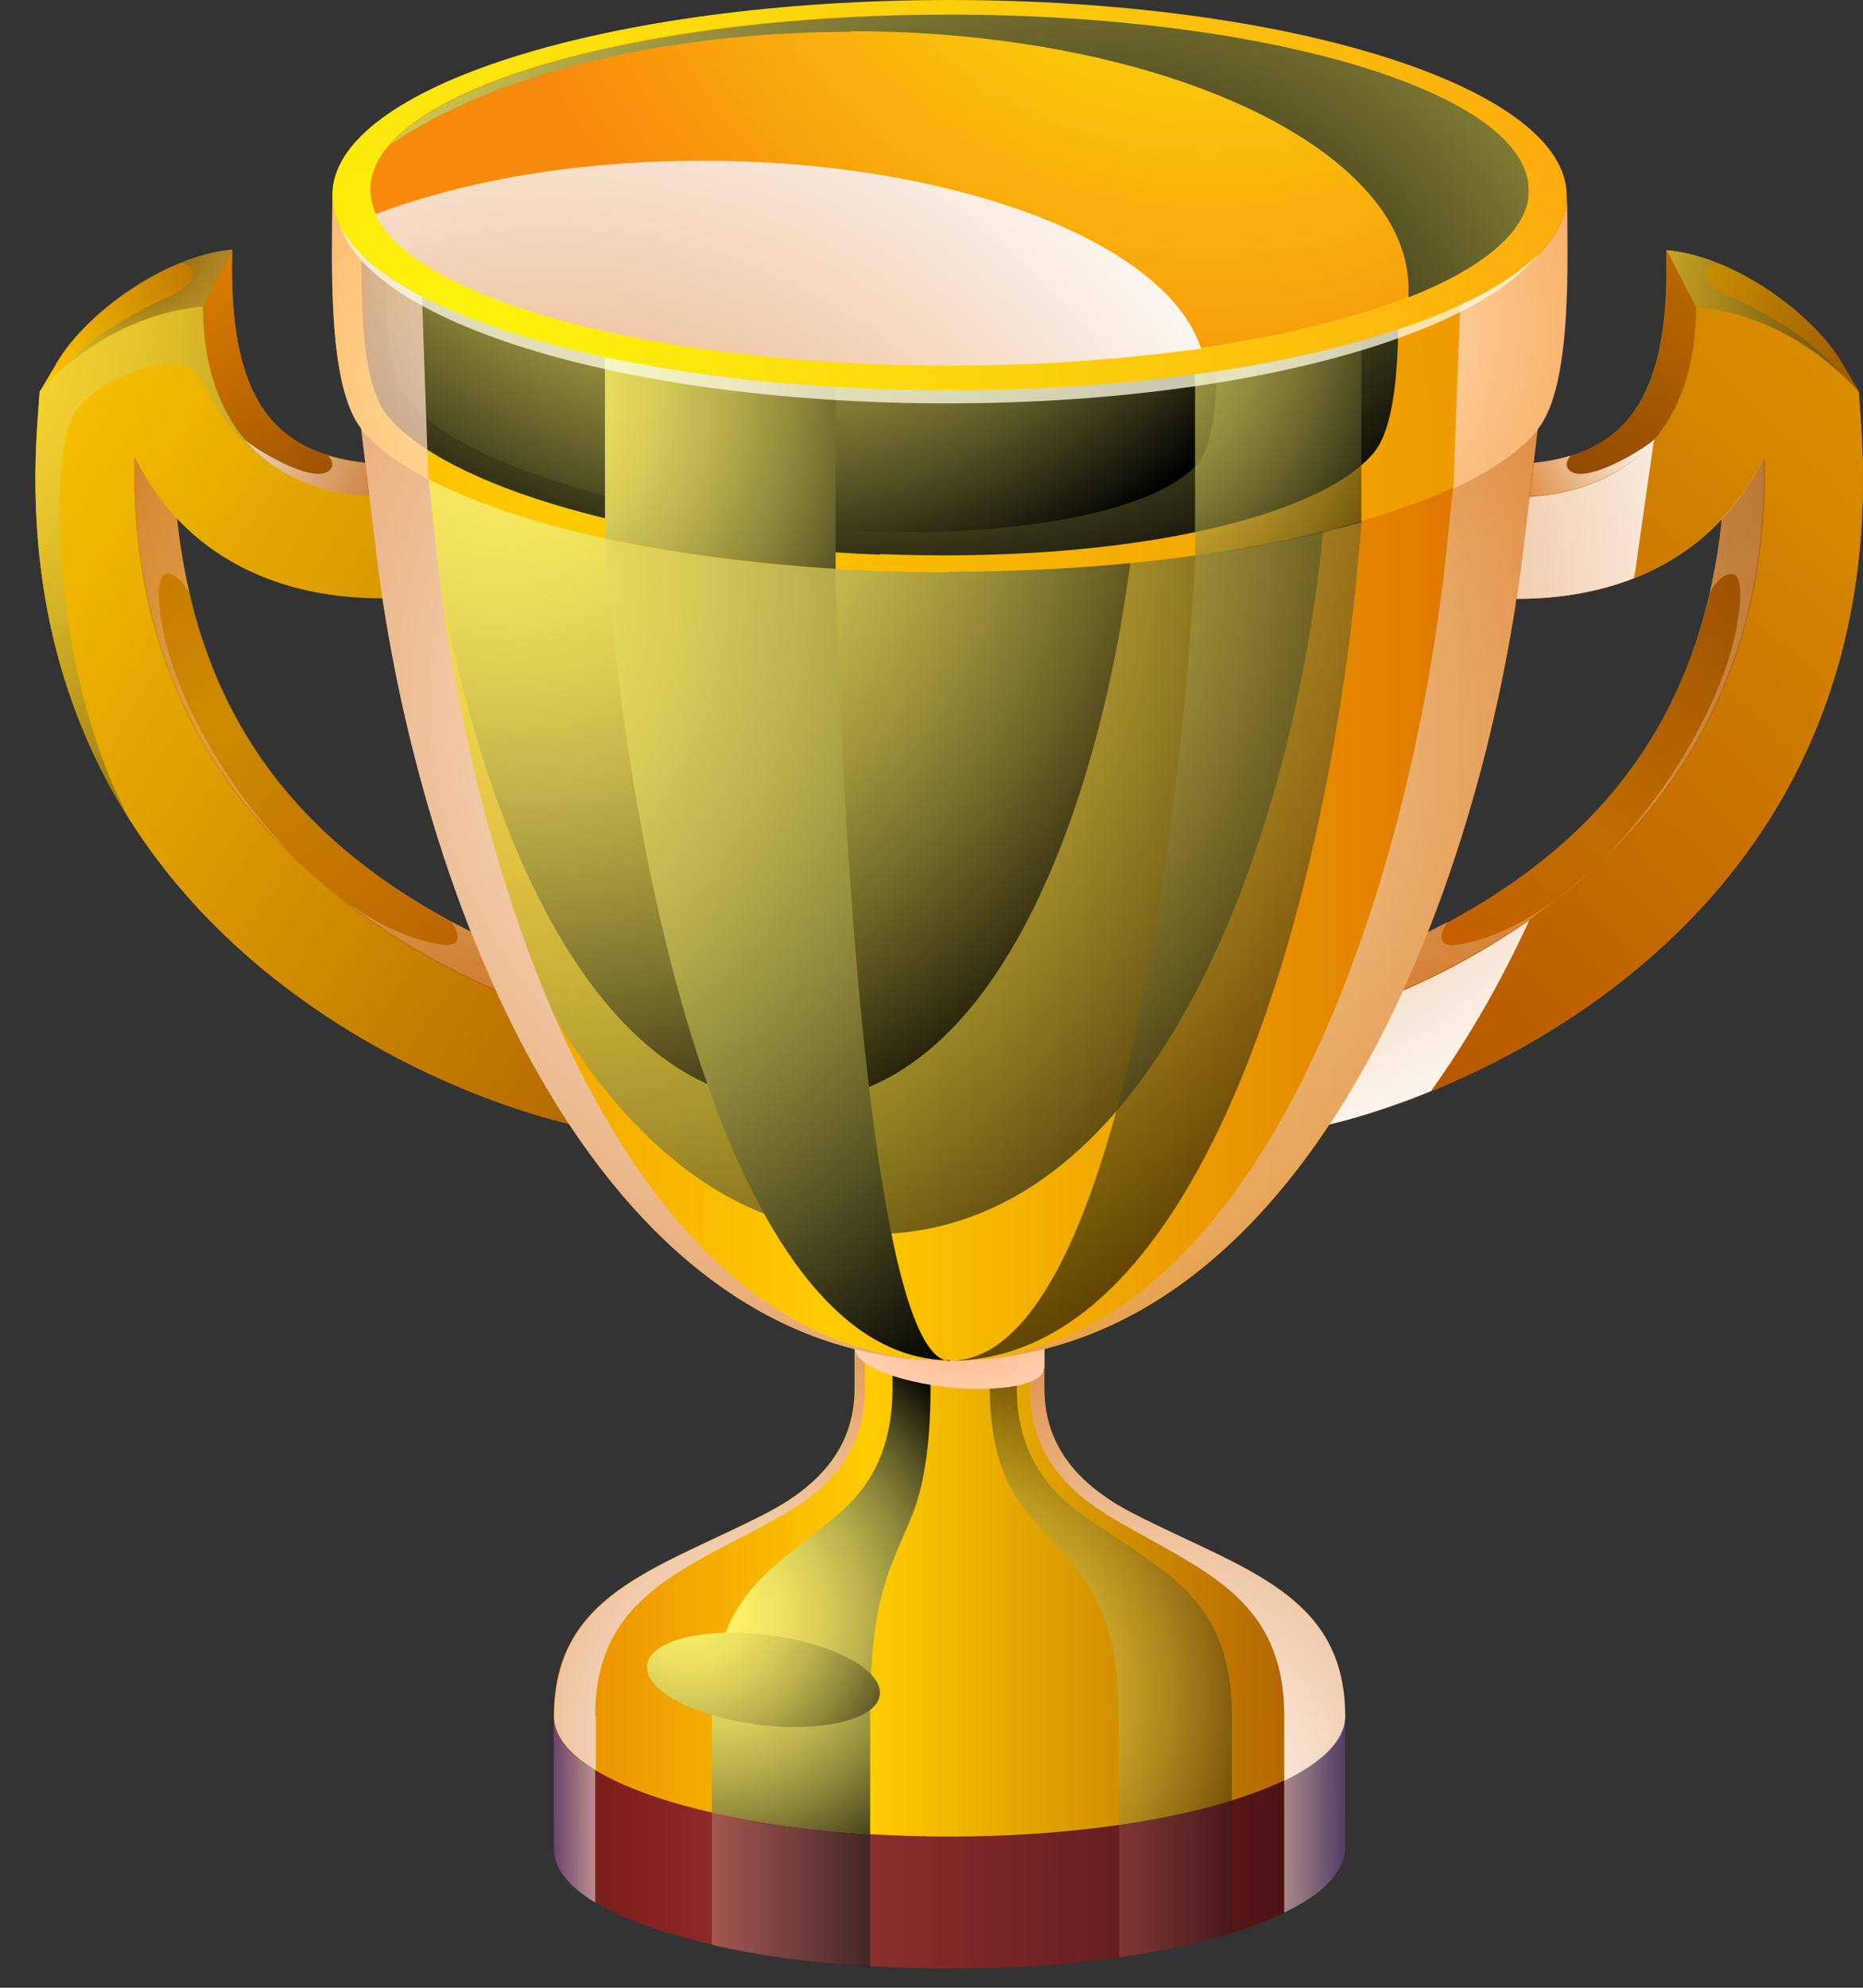 <svg width="15" height="16" viewBox="0 0 15 16" fill="none" xmlns="http://www.w3.org/2000/svg">
<rect x="0" y="0" width="15" height="16" fill="#333333" stroke="none"/>
<defs>
<linearGradient id="paint0_linear_2351_479" x1="-0.513" y1="3.171" x2="6.071" y2="7.31" gradientUnits="userSpaceOnUse">
<stop stop-color="#FFCC00"/>
<stop offset="1" stop-color="#B36600"/>
</linearGradient>
<linearGradient id="paint1_linear_2351_479" x1="2.189" y1="1.772" x2="3.643" y2="3.608" gradientUnits="userSpaceOnUse">
<stop stop-color="#DB7D00"/>
<stop offset="1" stop-color="#914900"/>
</linearGradient>
<linearGradient id="paint2_linear_2351_479" x1="0.689" y1="4.032" x2="3.979" y2="7.965" gradientUnits="userSpaceOnUse">
<stop stop-color="#C77000"/>
<stop offset="0.4" stop-color="#CC8B00"/>
<stop offset="1" stop-color="#BA5E00"/>
</linearGradient>
<linearGradient id="paint3_linear_2351_479" x1="0.253" y1="3.041" x2="1.921" y2="2.101" gradientUnits="userSpaceOnUse">
<stop stop-color="#FFCC00"/>
<stop offset="1" stop-color="#B36600"/>
</linearGradient>
<linearGradient id="paint4_linear_2351_479" x1="9.714" y1="8.042" x2="19.791" y2="-2.507" gradientUnits="userSpaceOnUse">
<stop stop-color="#B35100"/>
<stop offset="1" stop-color="#FFCC00"/>
</linearGradient>
<linearGradient id="paint5_linear_2351_479" x1="11.793" y1="3.509" x2="13.109" y2="1.831" gradientUnits="userSpaceOnUse">
<stop stop-color="#8A4500"/>
<stop offset="1" stop-color="#B86800"/>
</linearGradient>
<linearGradient id="paint6_linear_2351_479" x1="11.421" y1="8.216" x2="14.537" y2="4.003" gradientUnits="userSpaceOnUse">
<stop stop-color="#C75A00"/>
<stop offset="0.4" stop-color="#BF6D00"/>
<stop offset="1" stop-color="#914900"/>
</linearGradient>
<linearGradient id="paint7_linear_2351_479" x1="4.459" y1="14.834" x2="10.829" y2="14.837" gradientUnits="userSpaceOnUse">
<stop stop-color="#781916"/>
<stop offset="0.31" stop-color="#963333"/>
<stop offset="1" stop-color="#450E0E"/>
</linearGradient>
<linearGradient id="paint8_linear_2351_479" x1="4.458" y1="12.679" x2="10.832" y2="12.679" gradientUnits="userSpaceOnUse">
<stop offset="0.05" stop-color="#ED9500"/>
<stop offset="0.4" stop-color="#FFCC00"/>
<stop offset="0.93" stop-color="#B36600"/>
</linearGradient>
<radialGradient id="paint9_radial_2351_479" cx="0" cy="0" r="1" gradientUnits="userSpaceOnUse" gradientTransform="translate(6.316 14.011) rotate(-30.569) scale(3.587 3.628)">
<stop stop-color="white"/>
<stop offset="1" stop-color="#E08F48"/>
</radialGradient>
<radialGradient id="paint10_radial_2351_479" cx="0" cy="0" r="1" gradientUnits="userSpaceOnUse" gradientTransform="translate(9.458 14.388) rotate(-30.569) scale(3.745 3.788)">
<stop stop-color="white"/>
<stop offset="1" stop-color="#E08F48"/>
</radialGradient>
<radialGradient id="paint11_radial_2351_479" cx="0" cy="0" r="1" gradientUnits="userSpaceOnUse" gradientTransform="translate(7.778 13.618) rotate(-30.569) scale(2.59 2.62)">
<stop stop-color="#FFF369"/>
<stop offset="0.11" stop-color="#FAEE67"/>
<stop offset="0.23" stop-color="#ECE161"/>
<stop offset="0.36" stop-color="#D6CC58"/>
<stop offset="0.5" stop-color="#B6AE4B"/>
<stop offset="0.64" stop-color="#8E873A"/>
<stop offset="0.78" stop-color="#5C5826"/>
<stop offset="0.92" stop-color="#22210E"/>
<stop offset="1"/>
</radialGradient>
<radialGradient id="paint12_radial_2351_479" cx="0" cy="0" r="1" gradientUnits="userSpaceOnUse" gradientTransform="translate(5.715 12.992) rotate(-30.569) scale(2.59 2.62)">
<stop stop-color="#FFF369"/>
<stop offset="0.11" stop-color="#FAEE67"/>
<stop offset="0.23" stop-color="#ECE161"/>
<stop offset="0.36" stop-color="#D6CC58"/>
<stop offset="0.5" stop-color="#B6AE4B"/>
<stop offset="0.64" stop-color="#8E873A"/>
<stop offset="0.78" stop-color="#5C5826"/>
<stop offset="0.92" stop-color="#22210E"/>
<stop offset="1"/>
</radialGradient>
<linearGradient id="paint13_linear_2351_479" x1="4.458" y1="14.566" x2="4.794" y2="14.565" gradientUnits="userSpaceOnUse">
<stop stop-color="#616DBE"/>
<stop offset="0.6" stop-color="#C2C7E6"/>
<stop offset="1" stop-color="white"/>
</linearGradient>
<linearGradient id="paint14_linear_2351_479" x1="10.336" y1="14.608" x2="10.828" y2="14.607" gradientUnits="userSpaceOnUse">
<stop stop-color="white"/>
<stop offset="0.4" stop-color="#C2C7E6"/>
<stop offset="1" stop-color="#616DBE"/>
</linearGradient>
<linearGradient id="paint15_linear_2351_479" x1="5.73" y1="15.211" x2="7.008" y2="15.211" gradientUnits="userSpaceOnUse">
<stop stop-color="#AB665D"/>
<stop offset="1" stop-color="#2B2321"/>
</linearGradient>
<radialGradient id="paint16_radial_2351_479" cx="0" cy="0" r="1" gradientUnits="userSpaceOnUse" gradientTransform="translate(9.295 4.683) rotate(-30.569) scale(5.096 5.155)">
<stop stop-color="#E08F48"/>
<stop offset="1" stop-color="white"/>
</radialGradient>
<linearGradient id="paint17_linear_2351_479" x1="9.008" y1="15.124" x2="9.916" y2="15.124" gradientUnits="userSpaceOnUse">
<stop stop-color="#AB665D"/>
<stop offset="1" stop-color="#2B2321"/>
</linearGradient>
<radialGradient id="paint18_radial_2351_479" cx="0" cy="0" r="1" gradientUnits="userSpaceOnUse" gradientTransform="translate(7.758 10.188) rotate(-30.569) scale(2.194 2.219)">
<stop stop-color="#FFA163"/>
<stop offset="1" stop-color="white"/>
</radialGradient>
<linearGradient id="paint19_linear_2351_479" x1="2.858" y1="7.007" x2="12.429" y2="7.007" gradientUnits="userSpaceOnUse">
<stop offset="0.05" stop-color="#ED9500"/>
<stop offset="0.4" stop-color="#FFCC00"/>
<stop offset="1" stop-color="#D96D00"/>
</linearGradient>
<radialGradient id="paint20_radial_2351_479" cx="0" cy="0" r="1" gradientUnits="userSpaceOnUse" gradientTransform="translate(3.936 4.083) rotate(-30.569) scale(7.952 8.043)">
<stop stop-color="#FFF369"/>
<stop offset="0.11" stop-color="#FAEE67"/>
<stop offset="0.23" stop-color="#ECE161"/>
<stop offset="0.36" stop-color="#D6CC58"/>
<stop offset="0.5" stop-color="#B6AE4B"/>
<stop offset="0.64" stop-color="#8E873A"/>
<stop offset="0.78" stop-color="#5C5826"/>
<stop offset="0.92" stop-color="#22210E"/>
<stop offset="1"/>
</radialGradient>
<radialGradient id="paint21_radial_2351_479" cx="0" cy="0" r="1" gradientUnits="userSpaceOnUse" gradientTransform="translate(4.045 3.127) rotate(-30.569) scale(6.34 6.413)">
<stop stop-color="#FFF369"/>
<stop offset="0.11" stop-color="#FAEE67"/>
<stop offset="0.23" stop-color="#ECE161"/>
<stop offset="0.36" stop-color="#D6CC58"/>
<stop offset="0.5" stop-color="#B6AE4B"/>
<stop offset="0.64" stop-color="#8E873A"/>
<stop offset="0.78" stop-color="#5C5826"/>
<stop offset="0.92" stop-color="#22210E"/>
<stop offset="1"/>
</radialGradient>
<radialGradient id="paint22_radial_2351_479" cx="0" cy="0" r="1" gradientUnits="userSpaceOnUse" gradientTransform="translate(7.038 5.705) rotate(-30.569) scale(6.689 6.766)">
<stop stop-color="white"/>
<stop offset="1" stop-color="#E08F48"/>
</radialGradient>
<radialGradient id="paint23_radial_2351_479" cx="0" cy="0" r="1" gradientUnits="userSpaceOnUse" gradientTransform="translate(7.917 5.918) rotate(-30.569) scale(5.786 5.852)">
<stop stop-color="white"/>
<stop offset="1" stop-color="#E08F48"/>
</radialGradient>
<radialGradient id="paint24_radial_2351_479" cx="0" cy="0" r="1" gradientUnits="userSpaceOnUse" gradientTransform="translate(5.263 3.677) rotate(-30.569) scale(7.593 7.68)">
<stop stop-color="#FFF369"/>
<stop offset="0.11" stop-color="#FAEE67"/>
<stop offset="0.23" stop-color="#ECE161"/>
<stop offset="0.36" stop-color="#D6CC58"/>
<stop offset="0.5" stop-color="#B6AE4B"/>
<stop offset="0.64" stop-color="#8E873A"/>
<stop offset="0.78" stop-color="#5C5826"/>
<stop offset="0.92" stop-color="#22210E"/>
<stop offset="1"/>
</radialGradient>
<radialGradient id="paint25_radial_2351_479" cx="0" cy="0" r="1" gradientUnits="userSpaceOnUse" gradientTransform="translate(2.657 4.631) rotate(-30.569) scale(8.008 8.1)">
<stop stop-color="#FFF369"/>
<stop offset="0.11" stop-color="#FAEE67"/>
<stop offset="0.23" stop-color="#ECE161"/>
<stop offset="0.36" stop-color="#D6CC58"/>
<stop offset="0.5" stop-color="#B6AE4B"/>
<stop offset="0.64" stop-color="#8E873A"/>
<stop offset="0.78" stop-color="#5C5826"/>
<stop offset="0.92" stop-color="#22210E"/>
<stop offset="1"/>
</radialGradient>
<radialGradient id="paint26_radial_2351_479" cx="0" cy="0" r="1" gradientUnits="userSpaceOnUse" gradientTransform="translate(4.719 3.868) rotate(-30.569) scale(7.873 7.963)">
<stop stop-color="#FFCC00"/>
<stop offset="1" stop-color="#ED9500"/>
</radialGradient>
<radialGradient id="paint27_radial_2351_479" cx="0" cy="0" r="1" gradientUnits="userSpaceOnUse" gradientTransform="translate(6.666 -2.312) rotate(-30.569) scale(7.677 7.765)">
<stop stop-color="#FFF369"/>
<stop offset="0.11" stop-color="#FAEE67"/>
<stop offset="0.23" stop-color="#ECE161"/>
<stop offset="0.36" stop-color="#D6CC58"/>
<stop offset="0.5" stop-color="#B6AE4B"/>
<stop offset="0.64" stop-color="#8E873A"/>
<stop offset="0.78" stop-color="#5C5826"/>
<stop offset="0.92" stop-color="#22210E"/>
<stop offset="1"/>
</radialGradient>
<radialGradient id="paint28_radial_2351_479" cx="0" cy="0" r="1" gradientUnits="userSpaceOnUse" gradientTransform="translate(5.894 -0.335) rotate(-30.569) scale(5.436 5.499)">
<stop stop-color="#FFF369"/>
<stop offset="0.11" stop-color="#FAEE67"/>
<stop offset="0.23" stop-color="#ECE161"/>
<stop offset="0.36" stop-color="#D6CC58"/>
<stop offset="0.5" stop-color="#B6AE4B"/>
<stop offset="0.64" stop-color="#8E873A"/>
<stop offset="0.78" stop-color="#5C5826"/>
<stop offset="0.92" stop-color="#22210E"/>
<stop offset="1"/>
</radialGradient>
<radialGradient id="paint29_radial_2351_479" cx="0" cy="0" r="1" gradientUnits="userSpaceOnUse" gradientTransform="translate(10.427 2.603) rotate(-30.569) scale(3.275 3.312)">
<stop stop-color="white"/>
<stop offset="1" stop-color="#FFA163"/>
</radialGradient>
<radialGradient id="paint30_radial_2351_479" cx="0" cy="0" r="1" gradientUnits="userSpaceOnUse" gradientTransform="translate(4.63 2.962) rotate(-30.569) scale(3.345 3.383)">
<stop stop-color="white"/>
<stop offset="1" stop-color="#FFA163"/>
</radialGradient>
<radialGradient id="paint31_radial_2351_479" cx="0" cy="0" r="1" gradientUnits="userSpaceOnUse" gradientTransform="translate(8.569 2.797) rotate(-30.569) scale(3.103 3.138)">
<stop stop-color="#FFF369"/>
<stop offset="0.11" stop-color="#FAEE67"/>
<stop offset="0.23" stop-color="#ECE161"/>
<stop offset="0.36" stop-color="#D6CC58"/>
<stop offset="0.5" stop-color="#B6AE4B"/>
<stop offset="0.64" stop-color="#8E873A"/>
<stop offset="0.78" stop-color="#5C5826"/>
<stop offset="0.92" stop-color="#22210E"/>
<stop offset="1"/>
</radialGradient>
<radialGradient id="paint32_radial_2351_479" cx="0" cy="0" r="1" gradientUnits="userSpaceOnUse" gradientTransform="translate(3.81 3.129) rotate(-30.569) scale(4.099 4.146)">
<stop stop-color="#FFF369"/>
<stop offset="0.11" stop-color="#FAEE67"/>
<stop offset="0.23" stop-color="#ECE161"/>
<stop offset="0.36" stop-color="#D6CC58"/>
<stop offset="0.5" stop-color="#B6AE4B"/>
<stop offset="0.64" stop-color="#8E873A"/>
<stop offset="0.78" stop-color="#5C5826"/>
<stop offset="0.92" stop-color="#22210E"/>
<stop offset="1"/>
</radialGradient>
<radialGradient id="paint33_radial_2351_479" cx="0" cy="0" r="1" gradientUnits="userSpaceOnUse" gradientTransform="translate(3.454 3.066) rotate(-30.569) scale(11.427 11.558)">
<stop stop-color="#FCF80D"/>
<stop offset="1" stop-color="#FC9C0D"/>
</radialGradient>
<radialGradient id="paint34_radial_2351_479" cx="0" cy="0" r="1" gradientUnits="userSpaceOnUse" gradientTransform="translate(9.683 -2.13) rotate(-30.569) scale(5.944 6.012)">
<stop stop-color="#FCF80D"/>
<stop offset="1" stop-color="#F78A0C"/>
</radialGradient>
<radialGradient id="paint35_radial_2351_479" cx="0" cy="0" r="1" gradientUnits="userSpaceOnUse" gradientTransform="translate(9.021 3.581) rotate(-30.569) scale(7.593 7.68)">
<stop/>
<stop offset="0.15" stop-color="#201F0D"/>
<stop offset="0.48" stop-color="#736E2F"/>
<stop offset="0.97" stop-color="#F6EB65"/>
<stop offset="1" stop-color="#FFF369"/>
</radialGradient>
<radialGradient id="paint36_radial_2351_479" cx="0" cy="0" r="1" gradientUnits="userSpaceOnUse" gradientTransform="translate(4.511 6.201) rotate(-30.569) scale(6.755 6.832)">
<stop stop-color="#E08F48"/>
<stop offset="1" stop-color="white"/>
</radialGradient>
<radialGradient id="paint37_radial_2351_479" cx="0" cy="0" r="1" gradientUnits="userSpaceOnUse" gradientTransform="translate(5.529 12.862) rotate(-30.569) scale(2.25 2.276)">
<stop stop-color="#FFF369"/>
<stop offset="0.11" stop-color="#FAEE67"/>
<stop offset="0.23" stop-color="#ECE161"/>
<stop offset="0.36" stop-color="#D6CC58"/>
<stop offset="0.5" stop-color="#B6AE4B"/>
<stop offset="0.64" stop-color="#8E873A"/>
<stop offset="0.78" stop-color="#5C5826"/>
<stop offset="0.92" stop-color="#22210E"/>
<stop offset="1"/>
</radialGradient>
<radialGradient id="paint38_radial_2351_479" cx="0" cy="0" r="1" gradientUnits="userSpaceOnUse" gradientTransform="translate(-0.695 2.725) rotate(-30.569) scale(5.008 5.065)">
<stop stop-color="#FFF369"/>
<stop offset="0.11" stop-color="#FAEE67"/>
<stop offset="0.23" stop-color="#ECE161"/>
<stop offset="0.36" stop-color="#D6CC58"/>
<stop offset="0.5" stop-color="#B6AE4B"/>
<stop offset="0.64" stop-color="#8E873A"/>
<stop offset="0.78" stop-color="#5C5826"/>
<stop offset="0.92" stop-color="#22210E"/>
<stop offset="1"/>
</radialGradient>
<radialGradient id="paint39_radial_2351_479" cx="0" cy="0" r="1" gradientUnits="userSpaceOnUse" gradientTransform="translate(1.021 1.975) rotate(-30.569) scale(1.742 1.762)">
<stop/>
<stop offset="0.08" stop-color="#22210E"/>
<stop offset="0.22" stop-color="#5C5826"/>
<stop offset="0.36" stop-color="#8E873A"/>
<stop offset="0.5" stop-color="#B6AE4B"/>
<stop offset="0.64" stop-color="#D6CC58"/>
<stop offset="0.77" stop-color="#ECE161"/>
<stop offset="0.89" stop-color="#FAEE67"/>
<stop offset="1" stop-color="#FFF369"/>
</radialGradient>
<radialGradient id="paint40_radial_2351_479" cx="0" cy="0" r="1" gradientUnits="userSpaceOnUse" gradientTransform="translate(3.782 5.099) rotate(-30.569) scale(3.34 3.378)">
<stop stop-color="white"/>
<stop offset="1" stop-color="#E08F48"/>
</radialGradient>
<radialGradient id="paint41_radial_2351_479" cx="0" cy="0" r="1" gradientUnits="userSpaceOnUse" gradientTransform="translate(10.7 4.51) rotate(-30.569) scale(4.481 4.533)">
<stop stop-color="white"/>
<stop offset="1" stop-color="#E08F48"/>
</radialGradient>
<linearGradient id="paint42_linear_2351_479" x1="12.309" y1="3.987" x2="13.274" y2="3.442" gradientUnits="userSpaceOnUse">
<stop stop-color="#E08F48"/>
<stop offset="1" stop-color="white"/>
</linearGradient>
<linearGradient id="paint43_linear_2351_479" x1="3.095" y1="3.984" x2="1.938" y2="3.494" gradientUnits="userSpaceOnUse">
<stop stop-color="#E08F48"/>
<stop offset="1" stop-color="white"/>
</linearGradient>
<linearGradient id="paint44_linear_2351_479" x1="12.029" y1="1.509" x2="15.041" y2="2.875" gradientUnits="userSpaceOnUse">
<stop stop-color="#FFCC00"/>
<stop offset="1" stop-color="#9C5900"/>
</linearGradient>
<radialGradient id="paint45_radial_2351_479" cx="0" cy="0" r="1" gradientUnits="userSpaceOnUse" gradientTransform="translate(15.23 2.217) rotate(-30.569) scale(2.488 2.516)">
<stop/>
<stop offset="1" stop-color="#FFF369"/>
</radialGradient>
</defs>
<path fill-rule="evenodd" clip-rule="evenodd" d="M5.218 4L4.876 9.1C4.112 9.024 0.008 7.773 0.3 3.422L0.319 3.152L0.462 2.91C0.689 2.526 1.319 2.057 1.87 2.01C1.828 3.432 2.356 3.744 3.283 3.744H5.237L5.218 4.005V4ZM1.426 4.171C1.81 4.583 2.375 4.811 3.07 4.811H4.366L4.176 7.678C2.495 6.958 1.606 5.854 1.426 4.171Z" fill="#BC7800"/>
<path fill-rule="evenodd" clip-rule="evenodd" d="M10.072 4.005L10.41 9.105C11.178 9.029 15.277 7.778 14.985 3.427L14.967 3.157L14.823 2.915C14.596 2.531 13.966 2.062 13.415 2.014C13.457 3.436 12.929 3.749 12.003 3.749H10.049L10.067 4.005H10.072ZM13.864 4.18C13.48 4.593 12.915 4.82 12.22 4.82H10.924L11.114 7.688C12.795 6.967 13.684 5.863 13.864 4.18Z" fill="#BC7800"/>
<path fill-rule="evenodd" clip-rule="evenodd" d="M5.218 4L4.876 9.1C4.112 9.024 0.008 7.773 0.3 3.422L0.319 3.152C0.601 2.839 1.06 2.517 1.634 2.465C1.634 3.417 2.157 4 3.121 4H5.214H5.218ZM4.366 4.816H3.07C2.129 4.816 1.435 4.394 1.087 3.683C1.055 5.138 1.606 6.323 2.713 7.204C3.139 7.546 3.625 7.82 4.135 8.029C4.139 8.029 4.149 8.034 4.153 8.038L4.366 4.816Z" fill="url(#paint0_linear_2351_479)"/>
<path fill-rule="evenodd" clip-rule="evenodd" d="M5.218 4L5.237 3.74H3.283C2.356 3.74 1.828 3.432 1.87 2.005L1.634 2.46C1.634 3.413 2.157 3.996 3.12 3.996H5.214L5.218 4Z" fill="url(#paint1_linear_2351_479)"/>
<path fill-rule="evenodd" clip-rule="evenodd" d="M1.421 4.176C1.287 4.033 1.175 3.868 1.083 3.687C1.05 5.143 1.601 6.327 2.708 7.209C3.144 7.555 3.634 7.835 4.149 8.039L4.172 7.683C2.491 6.963 1.601 5.858 1.421 4.176Z" fill="url(#paint2_linear_2351_479)"/>
<path fill-rule="evenodd" clip-rule="evenodd" d="M0.319 3.157C0.601 2.844 1.06 2.522 1.634 2.469L1.87 2.014C1.319 2.062 0.689 2.531 0.462 2.915L0.319 3.157Z" fill="url(#paint3_linear_2351_479)"/>
<path fill-rule="evenodd" clip-rule="evenodd" d="M10.072 4.005L10.41 9.105C11.178 9.029 15.277 7.778 14.985 3.427L14.967 3.157C14.684 2.844 14.226 2.522 13.651 2.469C13.651 3.422 13.128 4.005 12.165 4.005H10.072ZM10.924 4.82H12.22C13.161 4.82 13.855 4.398 14.203 3.687C14.235 5.143 13.684 6.327 12.577 7.209C12.151 7.55 11.665 7.825 11.155 8.029C11.151 8.029 11.141 8.034 11.137 8.038L10.924 4.816V4.82Z" fill="url(#paint4_linear_2351_479)"/>
<path fill-rule="evenodd" clip-rule="evenodd" d="M10.072 4.005L10.053 3.744H12.007C12.934 3.744 13.461 3.436 13.42 2.01L13.656 2.465C13.656 3.417 13.133 4 12.169 4H10.076L10.072 4.005Z" fill="url(#paint5_linear_2351_479)"/>
<path fill-rule="evenodd" clip-rule="evenodd" d="M13.869 4.176C14.003 4.033 14.114 3.868 14.207 3.687C14.239 5.143 13.688 6.327 12.582 7.209C12.146 7.555 11.655 7.835 11.141 8.039L11.118 7.683C12.799 6.963 13.688 5.858 13.869 4.176Z" fill="url(#paint6_linear_2351_479)"/>
<path fill-rule="evenodd" clip-rule="evenodd" d="M10.831 13.816V14.883C10.831 15.413 9.405 15.85 7.645 15.845C5.885 15.845 4.459 15.413 4.459 14.878V13.811H10.831V13.816Z" fill="url(#paint7_linear_2351_479)"/>
<path fill-rule="evenodd" clip-rule="evenodd" d="M10.831 13.816C10.831 14.347 9.405 14.783 7.645 14.783C5.885 14.783 4.459 14.352 4.459 13.816C4.459 12.83 5.279 12.636 6.158 12.186C6.557 11.982 6.881 11.679 6.881 11.176V10.574H7.64H8.4V11.176C8.4 11.679 8.729 11.982 9.122 12.186C10.002 12.636 10.822 12.83 10.822 13.816H10.831Z" fill="url(#paint8_linear_2351_479)"/>
<path style="mix-blend-mode:multiply" fill-rule="evenodd" clip-rule="evenodd" d="M4.792 13.816C4.792 12.83 5.529 12.636 6.316 12.186C6.673 11.982 6.964 11.679 6.964 11.176C6.964 10.977 6.964 10.773 6.964 10.574H6.886V11.176C6.886 11.679 6.557 11.982 6.163 12.186C5.283 12.636 4.463 12.83 4.463 13.816C4.463 13.973 4.584 14.12 4.797 14.248C4.797 14.105 4.797 13.958 4.797 13.816H4.792Z" fill="url(#paint9_radial_2351_479)"/>
<path style="mix-blend-mode:multiply" fill-rule="evenodd" clip-rule="evenodd" d="M8.9 12.186C9.646 12.636 10.34 12.83 10.34 13.816C10.34 13.987 10.34 14.157 10.34 14.333C10.65 14.186 10.831 14.006 10.831 13.816C10.831 12.83 10.011 12.636 9.132 12.186C8.733 11.982 8.409 11.679 8.409 11.176V10.574H8.293C8.293 10.773 8.293 10.977 8.293 11.176C8.293 11.679 8.571 11.982 8.905 12.186H8.9Z" fill="url(#paint10_radial_2351_479)"/>
<path style="mix-blend-mode:screen" opacity="0.5" fill-rule="evenodd" clip-rule="evenodd" d="M9.919 13.816C9.919 12.83 9.331 12.636 8.705 12.186C8.423 11.982 8.187 11.679 8.187 11.176C8.187 10.977 8.187 10.773 8.187 10.574H7.969C7.969 10.773 7.969 10.977 7.969 11.176C7.969 11.679 8.108 11.982 8.279 12.186C8.655 12.636 9.006 12.83 9.006 13.816C9.006 14.105 9.006 14.399 9.006 14.688C9.349 14.641 9.655 14.575 9.919 14.494C9.919 14.271 9.919 14.044 9.919 13.821V13.816Z" fill="url(#paint11_radial_2351_479)"/>
<path style="mix-blend-mode:screen" fill-rule="evenodd" clip-rule="evenodd" d="M7.006 13.816C7.006 12.83 7.168 12.636 7.348 12.186C7.427 11.982 7.492 11.679 7.492 11.176C7.492 10.977 7.492 10.773 7.492 10.574H7.186C7.186 10.773 7.186 10.977 7.186 11.176C7.186 11.679 6.992 11.982 6.751 12.186C6.223 12.636 5.732 12.83 5.732 13.816C5.732 14.072 5.732 14.333 5.732 14.589C6.103 14.674 6.533 14.736 7.006 14.764C7.006 14.447 7.006 14.134 7.006 13.816Z" fill="url(#paint12_radial_2351_479)"/>
<path style="mix-blend-mode:multiply" opacity="0.5" fill-rule="evenodd" clip-rule="evenodd" d="M4.459 13.816V14.883C4.459 15.039 4.579 15.186 4.792 15.314V14.248C4.579 14.12 4.459 13.973 4.459 13.816Z" fill="url(#paint13_linear_2351_479)"/>
<path style="mix-blend-mode:multiply" opacity="0.5" fill-rule="evenodd" clip-rule="evenodd" d="M10.34 14.328V15.395C10.65 15.248 10.831 15.067 10.831 14.878V13.811C10.831 14.001 10.65 14.176 10.34 14.328Z" fill="url(#paint14_linear_2351_479)"/>
<path style="mix-blend-mode:screen" opacity="0.75" fill-rule="evenodd" clip-rule="evenodd" d="M7.006 15.831V14.764C6.533 14.736 6.103 14.674 5.732 14.589V15.655C6.103 15.741 6.533 15.802 7.006 15.831Z" fill="url(#paint15_linear_2351_479)"/>
<path style="mix-blend-mode:multiply" fill-rule="evenodd" clip-rule="evenodd" d="M10.072 4.005L10.41 9.105C10.604 9.086 11.021 8.986 11.521 8.783C11.827 8.356 12.091 7.892 12.313 7.408C11.952 7.659 11.558 7.873 11.151 8.034C11.146 8.034 11.137 8.039 11.132 8.043L10.919 4.82H12.216C12.563 4.82 12.878 4.763 13.156 4.654C13.17 4.583 13.179 4.512 13.188 4.441L13.318 3.536C13.068 3.839 12.679 4.005 12.16 4.005H10.067H10.072Z" fill="url(#paint16_radial_2351_479)"/>
<path style="mix-blend-mode:screen" opacity="0.35" fill-rule="evenodd" clip-rule="evenodd" d="M9.011 14.688V15.755C9.354 15.707 9.659 15.641 9.923 15.56V14.494C9.664 14.575 9.354 14.641 9.011 14.688Z" fill="url(#paint17_linear_2351_479)"/>
<path style="mix-blend-mode:multiply" fill-rule="evenodd" clip-rule="evenodd" d="M8.404 11.015C8.404 11.143 8.062 11.209 7.645 11.167C7.224 11.124 6.886 10.987 6.886 10.859V10.47L8.409 10.626V11.015H8.404Z" fill="url(#paint18_radial_2351_479)"/>
<path fill-rule="evenodd" clip-rule="evenodd" d="M2.861 3.062H7.645H12.429L12.262 4.441C11.933 7.171 10.525 10.953 7.645 10.953C4.76 10.953 3.361 7.171 3.028 4.441L2.861 3.062Z" fill="url(#paint19_linear_2351_479)"/>
<path style="mix-blend-mode:screen" opacity="0.75" fill-rule="evenodd" clip-rule="evenodd" d="M3.046 3.062H6.909H10.771L10.655 4.261C10.428 6.64 9.349 9.934 7.02 9.934C4.69 9.934 3.505 6.64 3.199 4.261L3.046 3.062Z" fill="url(#paint20_radial_2351_479)"/>
<path style="mix-blend-mode:screen" opacity="0.75" fill-rule="evenodd" clip-rule="evenodd" d="M3.338 3.062H6.288H9.238L9.15 4.076C8.974 6.086 8.15 8.873 6.376 8.873C4.598 8.873 3.69 6.086 3.459 4.076L3.343 3.062H3.338Z" fill="url(#paint21_radial_2351_479)"/>
<path style="mix-blend-mode:multiply" fill-rule="evenodd" clip-rule="evenodd" d="M7.645 10.953C5.065 10.953 3.81 7.171 3.514 4.441C3.463 3.981 3.417 3.522 3.366 3.062H2.861L3.028 4.441C3.357 7.171 4.76 10.953 7.645 10.953Z" fill="url(#paint22_radial_2351_479)"/>
<path style="mix-blend-mode:multiply" opacity="0.75" fill-rule="evenodd" clip-rule="evenodd" d="M11.646 4.436C11.359 7.166 10.141 10.949 7.645 10.949C10.53 10.949 11.933 7.166 12.262 4.436L12.429 3.057H11.79C11.743 3.517 11.692 3.977 11.646 4.436Z" fill="url(#paint23_radial_2351_479)"/>
<path style="mix-blend-mode:screen" opacity="0.6" fill-rule="evenodd" clip-rule="evenodd" d="M7.645 10.953C9.706 10.953 10.706 7.171 10.942 4.441C10.984 3.981 11.021 3.522 11.063 3.062H9.696C9.673 3.522 9.65 3.981 9.627 4.441C9.483 7.171 8.881 10.953 7.65 10.953H7.645Z" fill="url(#paint24_radial_2351_479)"/>
<path style="mix-blend-mode:screen" fill-rule="evenodd" clip-rule="evenodd" d="M7.645 10.953C7.071 10.953 6.788 7.171 6.723 4.441C6.714 3.981 6.7 3.522 6.691 3.062H4.778C4.811 3.522 4.843 3.981 4.88 4.436C5.079 7.166 5.922 10.949 7.65 10.949L7.645 10.953Z" fill="url(#paint25_radial_2351_479)"/>
<path fill-rule="evenodd" clip-rule="evenodd" d="M7.645 4.607C5.376 4.607 3.468 4.119 2.917 3.455C2.625 3.109 2.676 2.067 2.676 1.569H7.645H12.614C12.614 2.081 12.665 3.109 12.373 3.455C11.818 4.119 9.91 4.602 7.645 4.602V4.607Z" fill="url(#paint26_radial_2351_479)"/>
<path style="mix-blend-mode:screen" fill-rule="evenodd" clip-rule="evenodd" d="M7.085 4.465C5.181 4.389 3.579 3.915 3.116 3.341C2.87 3.038 2.912 2.166 2.912 1.749L7.085 1.915L11.257 2.081C11.257 2.512 11.299 3.375 11.053 3.654C10.586 4.19 8.988 4.536 7.085 4.46V4.465Z" fill="url(#paint27_radial_2351_479)"/>
<path style="mix-blend-mode:screen" fill-rule="evenodd" clip-rule="evenodd" d="M6.455 4.251C4.931 4.124 3.648 3.687 3.273 3.209C3.079 2.958 3.111 2.261 3.111 1.924L6.455 2.204L9.798 2.484C9.798 2.83 9.831 3.522 9.636 3.74C9.261 4.152 7.978 4.375 6.455 4.247V4.251Z" fill="url(#paint28_radial_2351_479)"/>
<path style="mix-blend-mode:multiply" opacity="0.75" fill-rule="evenodd" clip-rule="evenodd" d="M12.619 1.574C12.619 1.901 12.299 2.209 11.757 2.46L11.734 3.067L11.702 3.934C12.003 3.792 12.234 3.635 12.378 3.465C12.378 3.465 12.378 3.46 12.383 3.455C12.665 3.1 12.619 2.085 12.619 1.578V1.574Z" fill="url(#paint29_radial_2351_479)"/>
<path style="mix-blend-mode:multiply" opacity="0.75" fill-rule="evenodd" clip-rule="evenodd" d="M3.421 3.062L3.398 2.389C2.958 2.161 2.699 1.896 2.676 1.611C2.676 2.119 2.634 3.104 2.907 3.45C2.907 3.45 2.907 3.455 2.912 3.46C2.968 3.526 3.037 3.593 3.12 3.654C3.208 3.721 3.315 3.787 3.431 3.849C3.435 3.849 3.445 3.858 3.449 3.858L3.421 3.062Z" fill="url(#paint30_radial_2351_479)"/>
<path style="mix-blend-mode:screen" opacity="0.65" fill-rule="evenodd" clip-rule="evenodd" d="M9.622 3.062V4.479C9.993 4.427 10.34 4.361 10.655 4.285C10.762 4.256 10.864 4.233 10.961 4.204V3.067V2.744C10.567 2.858 10.113 2.948 9.618 3.014V3.062H9.622Z" fill="url(#paint31_radial_2351_479)"/>
<path style="mix-blend-mode:screen" fill-rule="evenodd" clip-rule="evenodd" d="M6.728 3.114C6.052 3.076 5.422 2.991 4.871 2.872V4.332C5.417 4.451 6.047 4.536 6.728 4.579V3.114Z" fill="url(#paint32_radial_2351_479)"/>
<g style="mix-blend-mode:screen" opacity="0.75">
<path fill-rule="evenodd" clip-rule="evenodd" d="M7.626 0.033C10.345 0.033 12.544 0.754 12.544 1.64C12.544 2.526 10.34 3.247 7.626 3.247C4.908 3.247 2.708 2.526 2.708 1.64C2.708 0.754 4.913 0.033 7.626 0.033Z" fill="#FFFCE4"/>
</g>
<path fill-rule="evenodd" clip-rule="evenodd" d="M7.645 0C10.391 0 12.614 0.706 12.614 1.574C12.614 2.441 10.387 3.142 7.645 3.142C4.899 3.142 2.676 2.436 2.676 1.569C2.676 0.701 4.903 0 7.645 0Z" fill="url(#paint33_radial_2351_479)"/>
<path fill-rule="evenodd" clip-rule="evenodd" d="M7.645 0.114C10.22 0.114 12.308 0.749 12.308 1.526C12.308 2.308 10.22 2.939 7.645 2.939C5.07 2.939 2.982 2.303 2.982 1.526C2.982 0.744 5.07 0.114 7.645 0.114Z" fill="url(#paint34_radial_2351_479)"/>
<path style="mix-blend-mode:screen" fill-rule="evenodd" clip-rule="evenodd" d="M6.853 0.251C8.756 0.251 10.382 0.801 11.035 1.574C11.234 1.806 11.341 2.062 11.341 2.327C11.341 2.351 11.341 2.37 11.341 2.394C11.919 2.166 12.276 1.882 12.308 1.574C12.308 1.559 12.308 1.545 12.308 1.531C12.308 0.749 10.22 0.118 7.645 0.118C5.491 0.118 3.681 0.559 3.144 1.161C3.954 0.611 5.311 0.256 6.853 0.256V0.251Z" fill="url(#paint35_radial_2351_479)"/>
<path style="mix-blend-mode:multiply" fill-rule="evenodd" clip-rule="evenodd" d="M9.669 2.801C9.497 2.285 8.812 1.844 7.844 1.574C7.214 1.398 6.464 1.294 5.663 1.294C4.862 1.294 4.111 1.393 3.482 1.574C3.32 1.621 3.167 1.668 3.023 1.725C3.333 2.413 5.283 2.943 7.645 2.943C8.372 2.943 9.057 2.891 9.669 2.806V2.801Z" fill="url(#paint36_radial_2351_479)"/>
<path style="mix-blend-mode:screen" fill-rule="evenodd" clip-rule="evenodd" d="M6.149 13.157C6.668 13.214 7.085 13.423 7.085 13.627C7.085 13.826 6.663 13.944 6.144 13.887C5.626 13.83 5.204 13.622 5.209 13.418C5.214 13.214 5.63 13.101 6.149 13.157Z" fill="url(#paint37_radial_2351_479)"/>
<path style="mix-blend-mode:screen" opacity="0.5" fill-rule="evenodd" clip-rule="evenodd" d="M0.564 3.403C0.671 3.081 1.375 2.801 1.565 3C1.68 3.119 1.764 3.413 2.074 3.645C1.787 3.379 1.639 2.977 1.634 2.465C1.06 2.517 0.601 2.839 0.319 3.152L0.3 3.422C0.212 4.749 0.532 5.787 1.041 6.593C0.481 5.55 0.379 3.962 0.564 3.403Z" fill="url(#paint38_radial_2351_479)"/>
<path style="mix-blend-mode:screen" opacity="0.5" fill-rule="evenodd" clip-rule="evenodd" d="M1.333 2.398C0.902 2.607 0.675 2.768 0.43 3.038C0.712 2.763 1.134 2.512 1.634 2.465L1.87 2.01C1.736 2.019 1.597 2.057 1.458 2.114C1.518 2.128 1.583 2.176 1.546 2.247C1.504 2.318 1.375 2.384 1.337 2.398H1.333Z" fill="url(#paint39_radial_2351_479)"/>
<path style="mix-blend-mode:multiply" opacity="0.5" fill-rule="evenodd" clip-rule="evenodd" d="M3.639 7.427C3.699 7.517 3.727 7.636 3.542 7.602C2.528 7.427 1.49 6 1.31 5.062C1.296 4.981 1.231 4.635 1.342 4.621C1.412 4.612 1.476 4.692 1.523 4.768C1.481 4.579 1.444 4.379 1.425 4.171C1.291 4.029 1.18 3.863 1.087 3.683C1.055 5.138 1.606 6.323 2.713 7.204C3.014 7.446 3.352 7.655 3.699 7.83C3.797 7.877 3.894 7.925 3.996 7.967C3.926 7.816 3.861 7.659 3.797 7.503C3.746 7.474 3.69 7.451 3.639 7.422V7.427Z" fill="url(#paint40_radial_2351_479)"/>
<path style="mix-blend-mode:multiply" opacity="0.5" fill-rule="evenodd" clip-rule="evenodd" d="M11.651 7.427C11.591 7.517 11.563 7.636 11.748 7.602C12.762 7.427 13.8 6 13.98 5.062C13.994 4.981 14.059 4.635 13.948 4.621C13.878 4.612 13.813 4.692 13.767 4.768C13.809 4.579 13.846 4.379 13.864 4.171C13.999 4.029 14.11 3.863 14.203 3.683C14.235 5.138 13.684 6.323 12.577 7.204C12.276 7.446 11.938 7.655 11.591 7.83C11.493 7.877 11.396 7.925 11.294 7.967C11.364 7.816 11.428 7.659 11.493 7.503C11.544 7.474 11.6 7.451 11.651 7.422V7.427Z" fill="url(#paint41_radial_2351_479)"/>
<path style="mix-blend-mode:multiply" fill-rule="evenodd" clip-rule="evenodd" d="M12.642 3.669C12.549 3.697 12.452 3.716 12.35 3.725L12.318 3.996C12.762 3.967 13.1 3.801 13.327 3.531C13.267 3.597 12.758 3.915 12.633 3.782C12.6 3.749 12.614 3.706 12.646 3.669H12.642Z" fill="url(#paint42_linear_2351_479)"/>
<path style="mix-blend-mode:multiply" opacity="0.75" fill-rule="evenodd" clip-rule="evenodd" d="M2.648 3.669C2.741 3.697 2.838 3.716 2.94 3.725L2.972 3.996C2.528 3.967 2.19 3.801 1.963 3.531C2.023 3.597 2.532 3.915 2.657 3.782C2.69 3.749 2.676 3.706 2.644 3.669H2.648Z" fill="url(#paint43_linear_2351_479)"/>
<path fill-rule="evenodd" clip-rule="evenodd" d="M14.971 3.157C14.689 2.844 14.23 2.522 13.656 2.469L13.42 2.014C13.971 2.062 14.601 2.531 14.828 2.915L14.971 3.157Z" fill="url(#paint44_linear_2351_479)"/>
<path style="mix-blend-mode:screen" opacity="0.5" fill-rule="evenodd" clip-rule="evenodd" d="M13.957 2.398C14.388 2.607 14.615 2.768 14.86 3.043C14.578 2.768 14.156 2.512 13.656 2.469L13.42 2.014C13.554 2.024 13.693 2.062 13.832 2.119C13.772 2.133 13.702 2.18 13.744 2.251C13.786 2.322 13.915 2.389 13.953 2.403L13.957 2.398Z" fill="url(#paint45_radial_2351_479)"/>
</svg>
